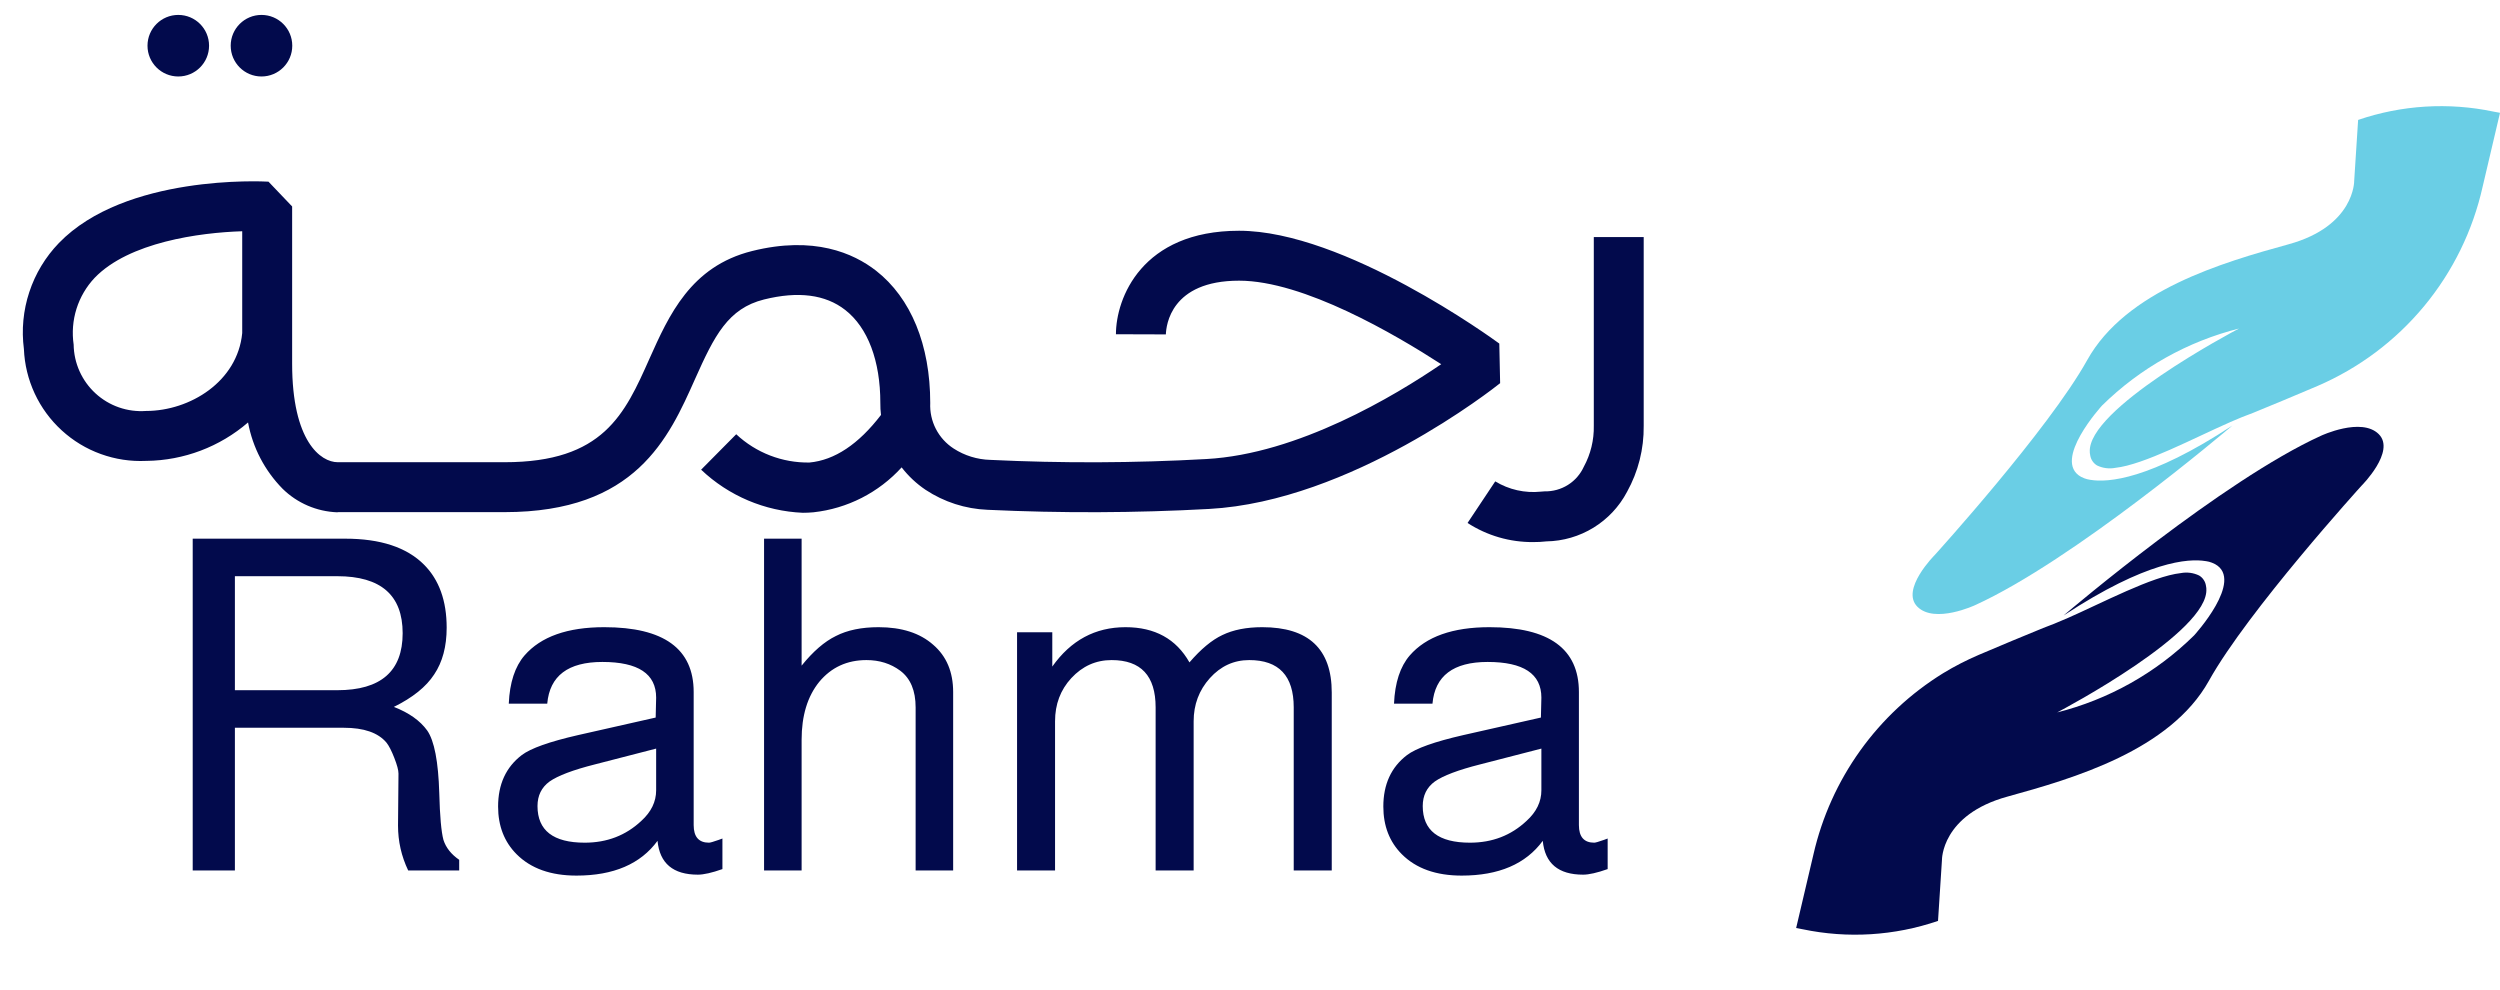 <svg width="96" height="38" viewBox="0 0 96 38" fill="none" xmlns="http://www.w3.org/2000/svg">
<path d="M9.02 27.946V33.427H7.4V20.685H13.255C14.608 20.685 15.616 21.017 16.28 21.681C16.862 22.263 17.152 23.07 17.152 24.102C17.152 24.825 16.992 25.424 16.672 25.899C16.363 26.374 15.847 26.789 15.124 27.145C15.705 27.37 16.132 27.673 16.405 28.052C16.678 28.444 16.832 29.245 16.868 30.455C16.891 31.345 16.945 31.944 17.028 32.252C17.123 32.549 17.324 32.804 17.633 33.017V33.427H15.675C15.414 32.881 15.284 32.306 15.284 31.701L15.302 29.707C15.302 29.577 15.248 29.375 15.141 29.102C15.035 28.829 14.934 28.634 14.839 28.515C14.519 28.135 13.973 27.946 13.202 27.946H9.02ZM9.02 26.504H12.953C14.625 26.504 15.462 25.774 15.462 24.315C15.462 22.856 14.625 22.126 12.953 22.126H9.02V26.504ZM27.741 32.199V33.373C27.337 33.516 27.023 33.587 26.797 33.587C25.848 33.587 25.332 33.154 25.249 32.288C24.597 33.178 23.559 33.623 22.135 33.623C21.15 33.623 20.385 33.35 19.839 32.804C19.365 32.329 19.127 31.718 19.127 30.971C19.127 30.117 19.43 29.458 20.035 28.996C20.379 28.735 21.097 28.48 22.188 28.23L25.178 27.554L25.196 26.789C25.196 25.875 24.508 25.419 23.131 25.419C21.815 25.419 21.109 25.952 21.014 27.02H19.537C19.572 26.213 19.774 25.596 20.142 25.169C20.771 24.446 21.791 24.084 23.203 24.084C25.492 24.084 26.637 24.914 26.637 26.575V31.683C26.637 32.134 26.833 32.359 27.225 32.359C27.272 32.359 27.397 32.323 27.598 32.252C27.669 32.228 27.717 32.211 27.741 32.199ZM25.196 28.746L22.847 29.352C22.005 29.565 21.423 29.785 21.103 30.01C20.794 30.235 20.64 30.55 20.64 30.953C20.64 31.89 21.245 32.359 22.455 32.359C23.309 32.359 24.033 32.08 24.626 31.523C25.006 31.178 25.196 30.787 25.196 30.348V28.746ZM29.34 20.685H30.782V25.561C31.221 25.015 31.66 24.636 32.099 24.422C32.538 24.197 33.084 24.084 33.736 24.084C34.626 24.084 35.326 24.309 35.836 24.76C36.346 25.199 36.601 25.804 36.601 26.575V33.427H35.16V27.163C35.16 26.522 34.964 26.053 34.572 25.757C34.205 25.484 33.772 25.347 33.273 25.347C32.526 25.347 31.921 25.626 31.458 26.184C31.007 26.741 30.782 27.483 30.782 28.408V33.427H29.34V20.685ZM39.055 24.28H40.408V25.596C41.12 24.588 42.057 24.084 43.219 24.084C44.347 24.084 45.165 24.535 45.675 25.436C46.114 24.926 46.535 24.576 46.939 24.386C47.354 24.185 47.864 24.084 48.469 24.084C50.249 24.084 51.139 24.92 51.139 26.593V33.427H49.679V27.163C49.679 25.952 49.11 25.347 47.971 25.347C47.378 25.347 46.874 25.579 46.458 26.041C46.043 26.504 45.836 27.056 45.836 27.697V33.427H44.376V27.163C44.376 25.952 43.813 25.347 42.686 25.347C42.081 25.347 41.565 25.579 41.137 26.041C40.722 26.492 40.514 27.044 40.514 27.697V33.427H39.055V24.28ZM61.734 32.199V33.373C61.33 33.516 61.016 33.587 60.791 33.587C59.841 33.587 59.325 33.154 59.242 32.288C58.59 33.178 57.552 33.623 56.128 33.623C55.143 33.623 54.378 33.35 53.832 32.804C53.358 32.329 53.12 31.718 53.12 30.971C53.12 30.117 53.423 29.458 54.028 28.996C54.372 28.735 55.09 28.48 56.181 28.23L59.171 27.554L59.189 26.789C59.189 25.875 58.501 25.419 57.125 25.419C55.808 25.419 55.102 25.952 55.007 27.02H53.53C53.565 26.213 53.767 25.596 54.135 25.169C54.764 24.446 55.784 24.084 57.196 24.084C59.486 24.084 60.63 24.914 60.63 26.575V31.683C60.63 32.134 60.826 32.359 61.218 32.359C61.265 32.359 61.39 32.323 61.591 32.252C61.663 32.228 61.71 32.211 61.734 32.199ZM59.189 28.746L56.84 29.352C55.998 29.565 55.416 29.785 55.096 30.01C54.787 30.235 54.633 30.55 54.633 30.953C54.633 31.89 55.238 32.359 56.448 32.359C57.303 32.359 58.026 32.08 58.619 31.523C58.999 31.178 59.189 30.787 59.189 30.348V28.746Z" fill="#020A4C"/>
<path d="M58.875 20.816C57.981 20.823 57.104 20.568 56.354 20.082L57.417 18.485C57.942 18.804 58.557 18.943 59.169 18.879L59.314 18.868C59.63 18.874 59.94 18.789 60.208 18.621C60.475 18.454 60.687 18.211 60.818 17.924C61.081 17.441 61.213 16.898 61.202 16.348V9.103H63.118V16.353C63.129 17.238 62.909 18.11 62.48 18.884C62.182 19.45 61.737 19.926 61.193 20.261C60.648 20.596 60.022 20.779 59.383 20.789C59.214 20.808 59.044 20.817 58.875 20.816Z" fill="#020A4C"/>
<path d="M57.573 13.193C57.331 13.014 51.618 8.861 47.58 8.861C43.842 8.861 42.852 11.455 42.852 12.835L44.769 12.841C44.782 12.496 44.954 10.778 47.58 10.778C50.059 10.778 53.574 12.841 55.343 13.985C53.561 15.199 49.842 17.436 46.322 17.627C43.557 17.782 40.787 17.793 38.022 17.659C37.524 17.645 37.04 17.495 36.622 17.225C36.332 17.038 36.095 16.777 35.937 16.47C35.779 16.163 35.705 15.819 35.721 15.474C35.721 13.244 34.98 11.442 33.639 10.394C32.776 9.723 31.255 9.046 28.878 9.64C26.521 10.228 25.684 12.113 24.942 13.768C23.99 15.909 23.166 17.749 19.377 17.749H12.969C12.317 17.749 11.218 16.95 11.218 13.966V7.928L10.31 6.976C10.087 6.963 4.809 6.695 2.26 9.334C1.745 9.868 1.357 10.511 1.125 11.216C0.892 11.92 0.822 12.668 0.918 13.404C0.942 13.994 1.083 14.574 1.332 15.11C1.581 15.646 1.934 16.127 2.37 16.526C2.805 16.925 3.316 17.235 3.872 17.435C4.428 17.636 5.018 17.726 5.608 17.698H5.627C7.06 17.68 8.44 17.158 9.525 16.222C9.703 17.185 10.166 18.073 10.854 18.771C11.414 19.32 12.159 19.641 12.943 19.672C12.96 19.671 12.977 19.669 12.994 19.666H19.377C24.412 19.666 25.677 16.829 26.693 14.547C27.434 12.886 27.958 11.845 29.338 11.5C30.648 11.174 31.696 11.308 32.456 11.902C33.325 12.58 33.805 13.851 33.805 15.474C33.803 15.628 33.812 15.781 33.83 15.934C32.968 17.059 32.047 17.672 31.083 17.761C30.04 17.777 29.032 17.388 28.271 16.675L26.923 18.036C27.982 19.041 29.369 19.629 30.827 19.691C30.961 19.691 31.095 19.685 31.236 19.672C32.538 19.53 33.742 18.916 34.623 17.947C34.881 18.282 35.192 18.573 35.542 18.809C36.25 19.277 37.072 19.542 37.919 19.576C40.753 19.71 43.591 19.699 46.424 19.544C51.874 19.25 57.375 14.899 57.605 14.714L57.573 13.193ZM9.301 12.79C9.122 14.656 7.295 15.774 5.621 15.781H5.608C5.256 15.806 4.902 15.76 4.568 15.644C4.234 15.528 3.928 15.345 3.668 15.106C3.407 14.867 3.199 14.578 3.054 14.255C2.91 13.933 2.833 13.585 2.828 13.231C2.761 12.771 2.798 12.302 2.937 11.858C3.077 11.414 3.315 11.008 3.634 10.669C4.95 9.302 7.659 8.931 9.301 8.88V12.79Z" fill="#020A4C"/>
<path d="M81.776 22.551C81.773 22.517 81.768 22.483 81.76 22.45C81.769 22.483 81.774 22.517 81.776 22.551Z" fill="#020A4C"/>
<path d="M81.776 22.551C81.773 22.517 81.768 22.483 81.76 22.45C81.769 22.483 81.774 22.517 81.776 22.551Z" fill="#020A4C"/>
<path d="M90.68 18.654C90.68 18.654 86.314 23.462 84.824 26.139C83.334 28.815 79.626 29.89 77.085 30.59C74.543 31.289 74.571 33.025 74.571 33.025L74.42 35.363C72.747 35.935 70.95 36.046 69.22 35.683L68.972 35.636L69.638 32.802C69.966 31.371 70.575 30.02 71.43 28.826C72.284 27.633 73.368 26.622 74.617 25.851C75.055 25.584 75.512 25.35 75.983 25.148C76.859 24.775 77.689 24.428 78.459 24.115C78.722 24.02 79.02 23.897 79.34 23.758H79.344C80.74 23.147 82.643 22.128 83.743 22.007C83.981 21.962 84.227 21.994 84.445 22.099C84.514 22.14 84.573 22.195 84.618 22.262C84.664 22.328 84.694 22.403 84.707 22.482C84.715 22.516 84.721 22.55 84.723 22.584V22.603C84.851 24.256 79.245 27.228 78.986 27.362H78.981H78.977C80.968 26.863 82.79 25.841 84.253 24.4C84.253 24.4 86.191 22.283 85.057 21.661C85.019 21.64 84.979 21.622 84.937 21.607L84.928 21.604C84.862 21.578 84.793 21.56 84.723 21.55C84.713 21.548 84.703 21.547 84.692 21.546C84.038 21.438 82.429 21.541 79.256 23.626H79.251C79.517 23.405 85.34 18.458 89.126 16.733C89.126 16.733 90.674 16.008 91.342 16.669C92.009 17.33 90.68 18.654 90.68 18.654Z" fill="#020A4C"/>
<path d="M74.292 21.315C74.292 21.315 78.658 16.505 80.148 13.829C81.638 11.154 85.346 10.078 87.887 9.379C90.429 8.679 90.401 6.944 90.401 6.944L90.552 4.605C92.225 4.033 94.022 3.922 95.752 4.286L96 4.332L95.334 7.166C94.958 8.853 94.187 10.428 93.084 11.759C91.981 13.09 90.577 14.14 88.989 14.823C88.113 15.196 87.283 15.542 86.514 15.856C86.25 15.95 85.952 16.073 85.632 16.212L85.628 16.215C84.233 16.826 82.329 17.845 81.23 17.965C80.992 18.011 80.745 17.979 80.527 17.874C80.458 17.833 80.399 17.777 80.354 17.711C80.308 17.645 80.278 17.57 80.265 17.491C80.257 17.457 80.251 17.423 80.249 17.388V17.37C80.121 15.716 85.727 12.745 85.987 12.611H85.992H85.995C84.004 13.109 82.182 14.132 80.719 15.572C80.719 15.572 78.781 17.69 79.915 18.312C79.954 18.332 79.994 18.35 80.035 18.365L80.044 18.369C80.11 18.394 80.179 18.412 80.249 18.422L80.28 18.427C80.934 18.534 82.543 18.431 85.716 16.346L85.721 16.343C85.456 16.565 79.632 21.512 75.846 23.237C75.846 23.237 74.298 23.962 73.631 23.301C72.964 22.641 74.292 21.315 74.292 21.315Z" fill="#6ACEE5"/>
<path d="M6.846 2.937C7.499 2.937 8.028 2.408 8.028 1.755C8.028 1.102 7.499 0.573 6.846 0.573C6.193 0.573 5.664 1.102 5.664 1.755C5.664 2.408 6.193 2.937 6.846 2.937Z" fill="#020A4C"/>
<path d="M10.041 2.937C10.694 2.937 11.223 2.408 11.223 1.755C11.223 1.102 10.694 0.573 10.041 0.573C9.388 0.573 8.859 1.102 8.859 1.755C8.859 2.408 9.388 2.937 10.041 2.937Z" fill="#020A4C"/>
</svg>
